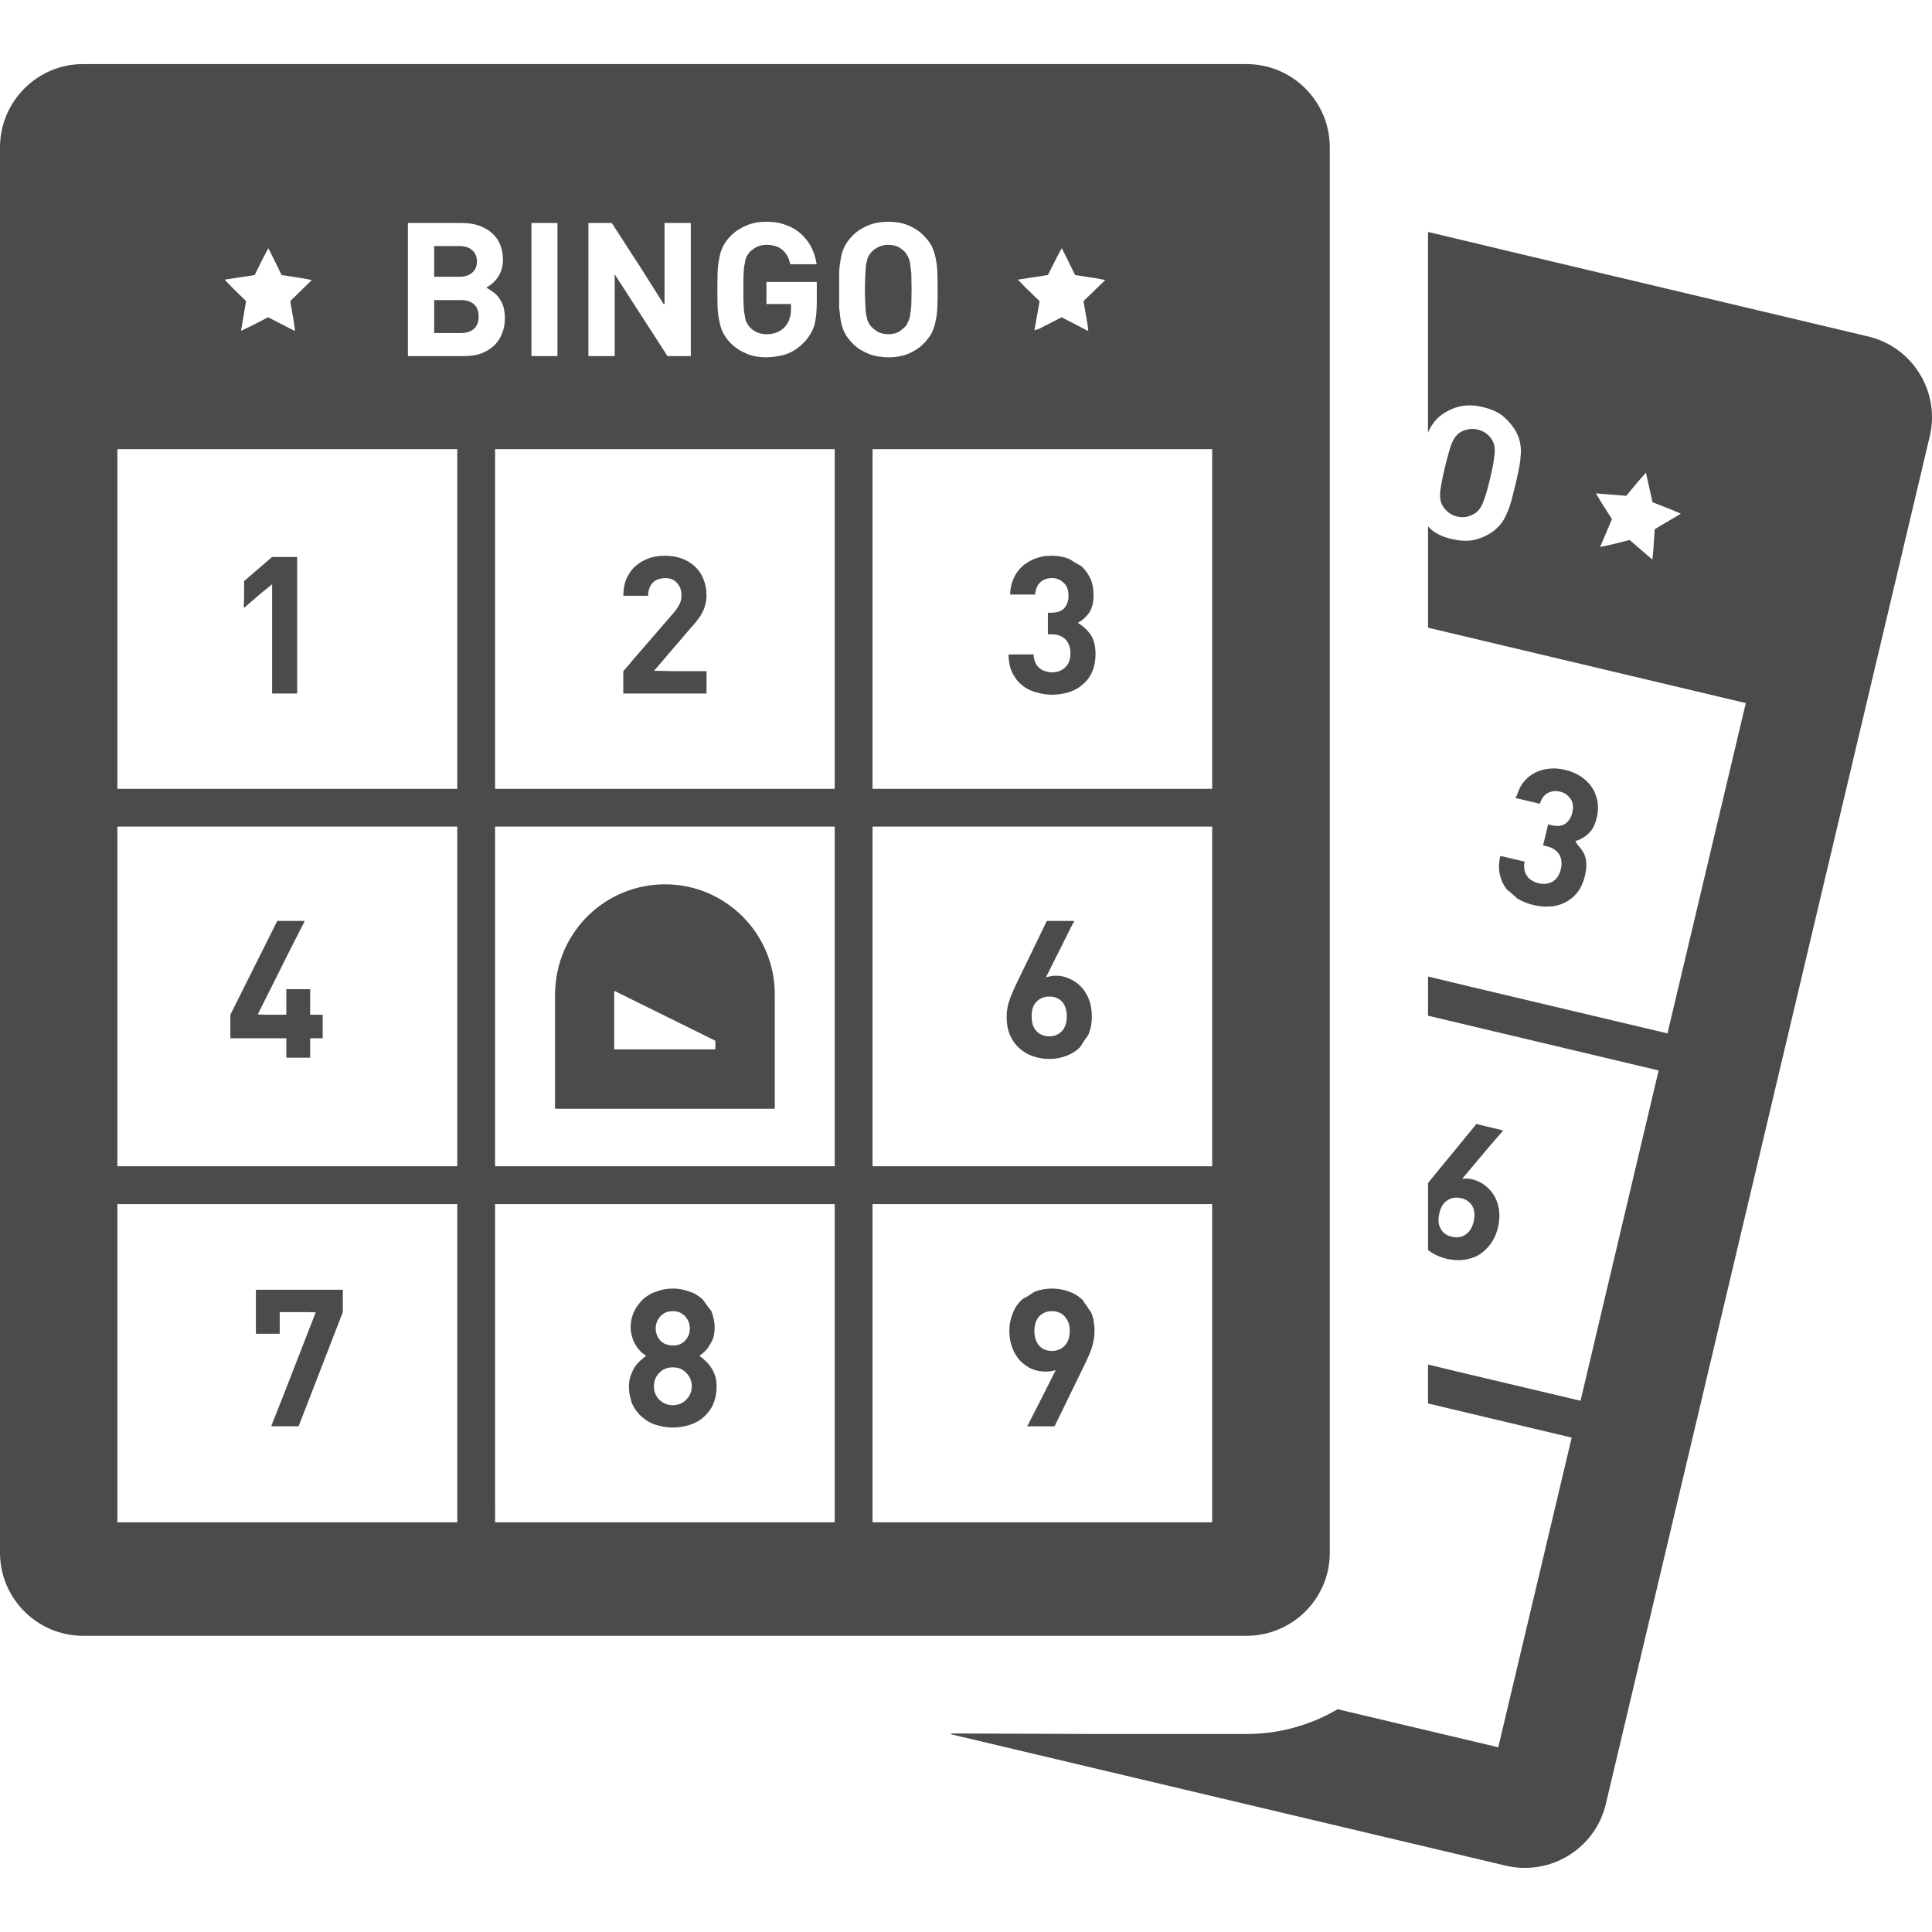 <!--?xml version="1.0" encoding="utf-8"?-->
<!-- Generator: Adobe Illustrator 19.1.1, SVG Export Plug-In . SVG Version: 6.00 Build 0)  -->
<svg version="1.1" id="_x31_0" xmlns="http://www.w3.org/2000/svg" xmlns:xlink="http://www.w3.org/1999/xlink" x="0px" y="0px" viewBox="0 0 512 512" style="width: 512px; height: 512px; opacity: 1;" xml:space="preserve">
<style type="text/css">
	.st0{fill:#374149;}
</style>
<g>
	<path class="st0" d="M383.801,135.767c0.653,0.515,1.434,0.906,2.363,1.129c0.926,0.218,1.805,0.218,2.618,0.05
		c0.824-0.214,1.515-0.515,2.133-0.938c0.422-0.262,0.758-0.594,1.058-0.988c0.348-0.382,0.633-0.934,0.942-1.582
		c0.262-0.66,0.566-1.515,0.918-2.566c0.305-1.062,0.676-2.418,1.07-4.082c0.394-1.656,0.657-2.988,0.875-4.125
		c0.156-1.094,0.266-2,0.344-2.754c0.015-0.718,0.007-1.34-0.133-1.836c-0.094-0.488-0.242-0.934-0.504-1.355
		c-0.363-0.656-0.844-1.234-1.496-1.75c-0.649-0.516-1.434-0.906-2.363-1.126c-0.926-0.222-1.801-0.222-2.618-0.054
		c-0.813,0.168-1.55,0.457-2.168,0.879c-0.422,0.262-0.758,0.594-1.058,0.988c-0.348,0.382-0.633,0.93-0.942,1.582
		c-0.32,0.696-0.578,1.563-0.882,2.63c-0.313,1.109-0.676,2.418-1.07,4.078c-0.391,1.66-0.668,3.039-0.875,4.126
		c-0.203,1.086-0.363,1.976-0.379,2.695c-0.015,0.718-0.007,1.336,0.133,1.836c0.09,0.484,0.242,0.934,0.504,1.355
		C382.629,134.611,383.16,135.205,383.801,135.767z" style="fill: rgb(75, 75, 75);"></path>
	<path class="st0" d="M495.066,89.162l-94.535-22.422l-21.926-5.238v0.038l-0.164-0.038v47.706l-0.015,5.074
		c0.003-0.008,0.011-0.015,0.015-0.027v0.418c0.066-0.133,0.066-0.195,0.133-0.328c0.453-1.039,1.039-1.949,1.758-2.797
		c0.649-0.847,1.559-1.562,2.602-2.21c1.496-0.914,2.993-1.5,4.688-1.758c1.558-0.262,3.449-0.195,5.398,0.325
		c2.019,0.457,3.644,1.171,5.011,2.148c0.43,0.32,0.801,0.699,1.188,1.066c0.406,0.39,0.785,0.813,1.133,1.246
		c0.343,0.43,0.699,0.836,1,1.332c0.652,1.039,1.106,2.082,1.367,3.125c0.258,1.106,0.39,2.145,0.324,3.317
		c-0.066,1.171-0.195,2.472-0.453,3.777c-0.262,1.367-0.586,2.797-0.977,4.489c-0.39,1.629-0.782,3.125-1.11,4.426
		c-0.39,1.301-0.781,2.473-1.301,3.515c-0.457,1.106-1.043,2.016-1.758,2.863c-0.715,0.782-1.558,1.563-2.668,2.211
		c-1.43,0.91-2.992,1.434-4.554,1.758c-1.692,0.262-3.45,0.129-5.469-0.324c-2.016-0.457-3.707-1.172-5.008-2.148
		c-0.371-0.317-0.722-0.614-1.054-0.95c-0.028-0.074-0.086-0.133-0.086-0.222l-0.004,0.144c-0.046-0.05-0.109-0.09-0.16-0.144
		v26.812l84.215,19.981l-20.762,87.535l-51.504-12.203l-11.786-2.832l-0.004,0.039l-0.16-0.039v10.348l61.114,14.511l-20.622,87.219
		l-0.078,0.316l-32.688-7.738l-7.562-1.828l-0.004,0.035l-0.16-0.035v10.282l38.074,9.046l-19.461,82.066l-42.562-10.086
		c-7.094,4.164-15.36,6.57-24.145,6.57H290.45l-38.68-0.156l0.653,0.156h-0.692l147.278,34.882
		c11.844,2.801,23.754-4.488,26.554-16.335l85.84-362.43C514.199,103.869,506.911,91.959,495.066,89.162z M430.962,131.4
		l3.277-3.934l1.957-2.203l1.731,7.828l4.781,1.879l2.734,1.171l-6.93,4.106l-0.332,5.192l-0.274,2.87l-6.031-5.199l-5.004,1.242
		l-2.828,0.61l3.145-7.383l-2.754-4.312l-1.492-2.512L430.962,131.4z" style="fill: rgb(75, 75, 75);"></path>
	<path class="st0" d="M397.762,226.861L397.762,226.861L397.762,226.861l-0.156-0.035c-0.43,1.805-0.469,3.5-0.133,4.918
		c0.321,1.469,0.894,2.742,1.726,3.813c0.282,0.39,0.742,0.606,1.082,0.938c0.262,0.258,0.55,0.508,0.859,0.742
		c0.414,0.32,0.719,0.758,1.184,1.023c1.273,0.715,2.594,1.234,4.058,1.582c1.515,0.355,2.977,0.496,4.449,0.382
		c1.462-0.066,2.794-0.473,4.028-1.11s2.32-1.511,3.218-2.691c0.898-1.18,1.562-2.676,1.965-4.382
		c0.512-2.149,0.477-3.966-0.102-5.442c-0.477-1.137-1.199-1.981-1.93-2.817c-0.203-0.285-0.336-0.613-0.554-0.894
		c1.246-0.324,2.414-0.965,3.461-1.938c1.046-0.938,1.797-2.359,2.262-4.312c0.348-1.465,0.379-2.902,0.176-4.238
		c-0.246-1.348-0.723-2.598-1.481-3.758c-0.77-1.109-1.73-2.058-2.934-2.859c-1.203-0.801-2.562-1.382-4.125-1.75
		c-1.512-0.359-2.926-0.489-4.359-0.313c-1.375,0.141-2.707,0.543-3.832,1.156c-1.188,0.645-2.211,1.485-3.051,2.63
		c-0.691,0.855-1.121,1.992-1.523,3.152c-0.102,0.246-0.266,0.426-0.359,0.672l0.031,0.008c-0.016,0.058-0.055,0.09-0.07,0.148
		l6.445,1.527c0.363-1.308,1.055-2.277,2.012-2.824c1.004-0.535,2.121-0.683,3.344-0.394c1.172,0.278,2.054,0.898,2.75,1.89
		c0.657,0.93,0.828,2.156,0.473,3.668c-0.289,1.222-0.886,2.215-1.77,2.883c-0.879,0.668-2.156,0.832-3.718,0.461l-0.77-0.184l0,0
		l0,0l-0.157-0.035l-1.32,5.566l0.926,0.219c1.566,0.371,2.68,1.098,3.352,2.187c0.621,1.074,0.785,2.352,0.426,3.867
		c-0.371,1.562-1.102,2.676-2.176,3.301c-1.074,0.622-2.351,0.782-3.718,0.457c-0.637-0.148-1.199-0.386-1.738-0.718
		c-0.551-0.285-0.969-0.695-1.317-1.191c-0.347-0.492-0.586-1.016-0.691-1.657c-0.152-0.656-0.137-1.374,0.047-2.156
		L397.762,226.861z" style="fill: rgb(75, 75, 75);"></path>
	<path class="st0" d="M391.262,297.873l-11.062,13.472c-0.648,0.782-1.234,1.497-1.758,2.211v17.641
		c0.262,0.324,0.523,0.453,0.782,0.648c1.171,0.782,2.605,1.367,4.164,1.758c1.562,0.324,3.062,0.453,4.492,0.262
		c1.496-0.195,2.801-0.586,4.035-1.305c1.172-0.778,2.214-1.691,3.125-2.926c0.848-1.172,1.562-2.668,1.954-4.426
		c0.39-1.63,0.453-3.126,0.258-4.622c-0.195-1.367-0.649-2.668-1.301-3.774c-0.649-1.042-1.496-1.953-2.473-2.734
		c-0.977-0.718-2.082-1.238-3.32-1.562c-0.391-0.066-0.782-0.129-1.301-0.195c-0.297,0-0.59,0.023-0.887,0.043
		c-0.141-0.02-0.258-0.012-0.414-0.055l7.332-8.702l3.367-3.887l-0.074-0.019l0.114-0.137L391.262,297.873z M390.547,323.712
		c-0.39,1.692-1.172,2.798-2.211,3.512c-1.042,0.653-2.214,0.848-3.582,0.52c-1.301-0.258-2.34-0.977-2.926-2.082
		c-0.652-1.106-0.781-2.406-0.39-4.098c0.39-1.695,1.106-2.863,2.211-3.516c1.043-0.652,2.214-0.843,3.582-0.519
		c1.367,0.324,2.34,1.039,2.993,2.148C390.809,320.783,390.871,322.15,390.547,323.712z" style="fill: rgb(75, 75, 75);"></path>
	<path class="st0" d="M122.223,79.529h-7.16v8.722h7.16c1.497,0,2.602-0.39,3.45-1.172c0.782-0.781,1.168-1.824,1.168-3.191
		c0-1.367-0.386-2.473-1.168-3.187C124.824,79.919,123.719,79.529,122.223,79.529z" style="fill: rgb(75, 75, 75);"></path>
	<path class="st0" d="M241.188,69.767c-0.13-0.715-0.325-1.301-0.586-1.758c-0.195-0.453-0.453-0.843-0.781-1.234
		c-0.52-0.523-1.106-0.976-1.821-1.367c-0.781-0.328-1.629-0.523-2.606-0.523c-0.91,0-1.82,0.195-2.535,0.523
		c-0.781,0.391-1.434,0.844-1.886,1.367c-0.39,0.391-0.652,0.782-0.848,1.234c-0.262,0.458-0.39,1.043-0.519,1.758
		c-0.195,0.714-0.195,1.625-0.262,2.734c-0.066,1.171-0.129,2.535-0.129,4.23c0,0.972,0,1.886,0.062,2.668
		c0,0.586,0.066,1.105,0.066,1.562c0.066,1.106,0.066,2.015,0.262,2.668c0.129,0.714,0.258,1.301,0.519,1.754
		c0.196,0.457,0.458,0.914,0.848,1.238c0.453,0.519,1.106,0.977,1.886,1.434c0.715,0.324,1.626,0.519,2.535,0.519
		c0.977,0,1.825-0.195,2.606-0.519c0.52-0.328,0.977-0.652,1.367-1.043c0.195-0.129,0.324-0.262,0.454-0.39
		c0.328-0.324,0.586-0.782,0.781-1.238c0.262-0.453,0.457-1.039,0.586-1.754c0.066-0.653,0.195-1.562,0.324-2.668
		c0-1.11,0.066-2.539,0.066-4.23c0-1.695-0.066-3.059-0.066-4.23C241.383,71.392,241.255,70.482,241.188,69.767z" style="fill: rgb(75, 75, 75);"></path>
	<path class="st0" d="M125.149,72.239c0.847-0.714,1.238-1.691,1.238-2.93c0-1.234-0.39-2.277-1.238-2.992
		c-0.782-0.714-1.887-1.106-3.317-1.106h-6.77v8.133h6.77C123.262,73.345,124.367,72.955,125.149,72.239z" style="fill: rgb(75, 75, 75);"></path>
	<path class="st0" d="M301.258,433.502h10.348h18.742c12.172,0,22.062-9.89,22.062-21.996v-45.754v-10.281V262.99v-45.359v-57.402
		v-25.055v-6.769v-15.489v-11.453V55.318v-16.27c0-12.168-9.89-22.062-22.062-22.062H21.996C9.895,16.986,0,26.88,0,39.048v372.458
		c0,12.106,9.894,21.996,21.996,21.996h119.879h130.617H301.258z M281.391,65.767l3.532,7.125l5.094,0.778l2.894,0.538l-5.774,5.582
		l0.782,4.554l0.374,2.226l0.118,1.172l-7.066-3.66l-5.207,2.668l-0.766,0.394l-1.238,0.371l1.29-7.207l0.062-0.519l-3.692-3.57
		l-2.05-2.11l7.957-1.218l2.332-4.629L281.391,65.767z M321.239,319.091v29.023v44.778v10.543h-2.473h-10.347h-34.039h-15.489
		h-27.66v-64.625v-19.719h4.688H321.239z M296.899,209.041h-34.882h-10.348h-20.438v-77.578v-12.43h61.958h7.094h8.461h7.16h5.336
		v33.777v31.106v13.344v11.782h-15.621H296.899z M248.411,81.287c-0.062,1.367-0.191,2.602-0.454,3.774
		c-0.195,1.172-0.586,2.148-1.042,3.191c-0.52,0.91-1.168,1.82-2.082,2.73c-1.172,1.238-2.539,2.082-4.035,2.734
		c-1.562,0.653-3.316,0.977-5.402,0.977c-0.586,0-1.105,0-1.625-0.129c-1.367-0.066-2.602-0.391-3.711-0.848
		c-1.562-0.652-2.93-1.496-4.164-2.734c-0.847-0.91-1.562-1.82-2.015-2.73c-0.523-1.043-0.848-2.019-1.043-3.191
		c-0.129-0.782-0.262-1.562-0.324-2.473c-0.066-0.39-0.133-0.844-0.133-1.301v-9.114c0.066-1.367,0.262-2.602,0.457-3.773
		c0.195-1.172,0.52-2.149,1.043-3.188c0.453-0.914,1.168-1.824,2.015-2.734c1.234-1.238,2.602-2.082,4.164-2.734
		c1.5-0.648,3.321-0.976,5.336-0.976c2.086,0,3.84,0.328,5.402,0.976c1.496,0.653,2.863,1.496,4.035,2.734
		c0.914,0.91,1.562,1.821,2.082,2.734c0.457,1.039,0.847,2.016,1.042,3.188c0.262,1.171,0.391,2.406,0.454,3.773
		c0.066,1.367,0.066,2.864,0.066,4.559C248.477,78.423,248.477,79.919,248.411,81.287z M321.239,309.068h-28.703h-11.191h-43.02
		h-7.094v-13.73v-61.047v-10.282v-4.949h18.094h10.282h61.633v26.23v10.282V308.9V309.068z M71.118,65.767l3.531,7.125l5.109,0.781
		l2.879,0.531l-5.711,5.586l0.875,5.125l0.394,2.828l-7.129-3.66l-4.586,2.355l-2.618,1.242l1.348-7.89l-3.676-3.594l-2.004-2.086
		l7.957-1.218l2.27-4.578L71.118,65.767z M121.18,319.091v50.176v28.375v5.793H82.067H31.11v-84.344h69.894H121.18z M121.18,309.068
		h-17.766H31.11V219.06h90.07v14.969v74.969V309.068z M121.18,209.041H31.223H31.11v-90.008h90.07v89.89V209.041z M129.219,60.907
		c0.374,0.25,0.754,0.493,1.074,0.79c0.977,0.847,1.754,1.886,2.211,3.058c0.519,1.172,0.782,2.539,0.782,4.035
		c0,2.836-1.11,4.996-3.133,6.59c-0.379,0.258-0.719,0.543-1.165,0.75c0.028,0.011,0.051,0.031,0.074,0.042
		c-0.05,0.031-0.086,0.07-0.137,0.102c0.715,0.325,1.172,0.715,1.562,0.977c0.391,0.258,0.715,0.519,1.106,0.91
		c0.782,0.847,1.301,1.758,1.692,2.734c0.324,0.976,0.519,2.082,0.519,3.382c0,1.562-0.258,2.93-0.782,4.168
		c-0.519,1.301-1.234,2.34-2.144,3.188c-0.977,0.91-2.086,1.562-3.454,2.082c-1.301,0.457-2.859,0.653-4.488,0.653h-14.84V59.095
		h14.254c1.629,0,3.125,0.195,4.488,0.648c0.504,0.16,0.922,0.375,1.347,0.582C128.547,60.502,128.899,60.693,129.219,60.907z
		 M140.836,94.369V59.095h6.898v35.274H140.836z M175.95,80.701v-0.246l0.16,0.246V59.095h6.961v35.274h-6.183l-13.989-21.672
		v21.672h-6.965v-6.965V59.095h6.18l0.39,0.586l7.344,11.348L175.95,80.701z M216.43,70.025h-7
		c-0.714-3.383-2.863-5.141-6.312-5.141c-0.91,0-1.758,0.195-2.539,0.523c-0.715,0.391-1.367,0.844-1.887,1.367
		c-0.328,0.391-0.586,0.782-0.847,1.234c-0.195,0.458-0.39,1.043-0.454,1.758c-0.195,0.714-0.262,1.625-0.328,2.734
		C197,73.673,197,75.037,197,76.732c0,1.691,0,3.121,0.062,4.23c0.066,1.106,0.133,2.015,0.328,2.73
		c0.063,0.714,0.258,1.301,0.454,1.758c0.262,0.457,0.519,0.91,0.847,1.238c0.52,0.586,1.172,1.039,1.887,1.367
		c0.781,0.324,1.629,0.519,2.539,0.519c1.105,0,2.015-0.195,2.863-0.519c0.843-0.39,1.496-0.848,2.082-1.5
		c0.52-0.649,0.977-1.367,1.172-2.149c0.262-0.777,0.39-1.625,0.39-2.535v-1.136v-0.004l0,0v-0.161h-6.507v-5.859h13.339v5.207
		c0,2.539-0.195,4.621-0.648,6.313c-0.523,1.629-1.434,3.125-2.672,4.426c-1.496,1.562-3.054,2.602-4.75,3.187
		c-0.551,0.199-1.137,0.313-1.719,0.438c-0.543,0.122-1.113,0.211-1.695,0.274c-0.61,0.062-1.215,0.137-1.855,0.137
		c-2.02,0-3.778-0.324-5.274-0.977c-1.562-0.652-2.926-1.496-4.164-2.734c-0.91-0.91-1.562-1.82-2.02-2.73
		c-0.519-1.043-0.843-2.019-1.038-3.191c-0.262-1.172-0.391-2.406-0.458-3.774c0-1.367-0.062-2.863-0.062-4.554
		c0-1.695,0.062-3.192,0.062-4.559c0.066-1.367,0.195-2.602,0.458-3.773c0.195-1.172,0.519-2.149,1.038-3.188
		c0.458-0.914,1.11-1.824,2.02-2.734c1.238-1.238,2.602-2.082,4.164-2.734c1.496-0.648,3.254-0.976,5.274-0.976
		c2.082,0,3.902,0.328,5.465,0.976c1.562,0.586,2.863,1.434,3.969,2.473c1.042,1.043,1.953,2.215,2.605,3.582
		c0.622,1.301,0.981,2.664,1.242,4.031C216.403,69.9,216.426,69.955,216.43,70.025z M131.203,400.048v-73.082v-7.875h1.886h22.321
		h43.539h22.258v5.27v10.348v2.863v43.539v22.324h-5.27H205.59h-60.003h-14.383V400.048z M221.207,221.599v10.347v77.122h-64.625
		h-25.379V219.06h25.574h10.156h43.539h10.734V221.599z M221.207,129.119v79.922h-53.039h-36.965v-17.313v-72.695h17.246h72.758
		V129.119z" style="fill: rgb(75, 75, 75);"></path>
	<polygon class="st0" points="78.747,147.763 78.747,147.763 78.747,147.603 72.11,147.603 64.691,153.982 64.691,158.189 
		64.586,160.955 64.691,160.869 64.691,161.075 69.235,157.17 72.11,154.826 72.11,183.787 78.747,183.787 78.747,147.872 	" style="fill: rgb(75, 75, 75);"></polygon>
	<path class="st0" d="M178.711,162.181l-11.649,13.473v0.062l-1.886,2.149v5.746v0.016l0,0v0.031v0.129h22.062v-5.922h-8.516
		l-5.39-0.102l10-11.676c0.653-0.652,1.172-1.367,1.625-1.953c0.524-0.653,0.914-1.305,1.238-1.954
		c0.325-0.652,0.586-1.367,0.715-2.015c0.195-0.653,0.328-1.5,0.328-2.344c0-1.629-0.328-3.125-0.848-4.426
		c-0.519-1.301-1.301-2.41-2.277-3.321c-0.977-0.847-2.082-1.562-3.45-2.082c-1.367-0.457-2.863-0.715-4.426-0.715
		c-0.848,0-1.691,0.062-2.473,0.195c-0.652,0.13-1.238,0.258-1.886,0.52c-1.367,0.457-2.539,1.172-3.516,2.082
		c-1.039,0.91-1.758,2.02-2.343,3.321c-0.555,1.23-0.798,2.652-0.825,4.234c-0.004,0.035-0.019,0.058-0.019,0.094h0.012
		c0,0.058-0.012,0.106-0.012,0.16h6.117h0.454c0-0.91,0.195-1.625,0.457-2.278c0.195-0.519,0.586-1.038,0.977-1.367
		c0.457-0.39,0.91-0.648,1.434-0.781c0.519-0.129,1.039-0.258,1.625-0.258c1.43,0,2.539,0.453,3.187,1.301
		c0.782,0.847,1.172,1.886,1.172,3.254c0,0.848-0.129,1.562-0.453,2.215C179.817,160.619,179.426,161.334,178.711,162.181z" style="fill: rgb(75, 75, 75);"></path>
	<path class="st0" d="M285.891,165.232c-0.078-0.066-0.129-0.149-0.21-0.215c1.152-0.586,2.117-1.484,2.953-2.641
		c0.782-1.171,1.172-2.734,1.172-4.75c0-1.5-0.262-2.93-0.781-4.168c-0.586-1.234-1.301-2.34-2.344-3.317
		c-0.363-0.339-0.894-0.503-1.309-0.777c-0.23-0.149-0.481-0.297-0.734-0.434c-0.504-0.274-0.898-0.657-1.473-0.871
		c-1.301-0.523-2.797-0.782-4.426-0.782c-0.714,0-1.43,0.062-2.145,0.129c-0.718,0.13-1.434,0.325-2.148,0.586
		c-1.301,0.457-2.473,1.172-3.45,2.015c-0.976,0.914-1.824,1.954-2.343,3.258c-0.61,1.156-0.86,2.554-0.942,4.007
		c-0.008,0.051-0.027,0.078-0.035,0.126h0.019c-0.004,0.054-0.015,0.106-0.019,0.16h6.508h0.133c0-0.324,0.062-0.653,0.129-0.91
		c0.195-0.91,0.586-1.691,1.172-2.277c0.843-0.782,1.886-1.172,3.121-1.172c1.238,0,2.215,0.39,3.125,1.234
		c0.848,0.718,1.301,1.886,1.301,3.449c0,1.238-0.324,2.344-1.039,3.191c-0.718,0.844-1.886,1.301-3.515,1.301h-0.91v5.531v0.035
		l0,0v0.161h0.91c1.629,0,2.863,0.457,3.774,1.367c0.847,0.91,1.305,2.148,1.305,3.644c0,1.629-0.458,2.863-1.367,3.711
		c-0.914,0.91-2.082,1.363-3.516,1.363c-0.652,0-1.238-0.129-1.824-0.324c-0.649-0.129-1.106-0.458-1.558-0.848
		c-0.458-0.386-0.848-0.844-1.043-1.496c-0.324-0.582-0.454-1.301-0.454-2.082h-3.515h-3.125c0,1.89,0.324,3.515,0.976,4.816
		c0.195,0.39,0.391,0.782,0.715,1.172c0,0,0,0,0,0.066c0.519,0.844,1.106,1.496,1.886,2.082c1.043,0.91,2.282,1.497,3.645,1.887
		c1.434,0.39,2.801,0.652,4.297,0.652c1.562,0,3.058-0.262,4.426-0.652c1.43-0.457,2.602-1.106,3.645-2.016
		c1.106-0.914,1.953-2.019,2.539-3.386c0.586-1.367,0.91-2.93,0.91-4.684c0-2.214-0.457-3.972-1.366-5.273
		C288.051,166.838,287.024,165.931,285.891,165.232z" style="fill: rgb(75, 75, 75);"></path>
	<polygon class="st0" points="82.195,262.326 82.199,262.307 82.195,262.307 82.195,262.146 76.063,262.146 76.043,262.142 
		76.043,262.146 75.883,262.146 75.883,268.911 70.531,268.911 68.301,268.845 76.84,251.775 80.699,244.212 80.621,244.212 
		80.699,244.052 73.477,244.052 61.047,268.911 61.047,274.963 61.043,275.002 61.047,275.002 61.047,275.162 75.883,275.162 
		75.883,280.111 75.883,280.143 75.883,280.143 75.883,280.303 82.195,280.303 82.195,275.162 85.516,275.162 85.516,268.911 
		82.195,268.911 	" style="fill: rgb(75, 75, 75);"></polygon>
	<path class="st0" d="M286.419,261.427c-0.844-0.91-1.954-1.625-3.059-2.082c-1.105-0.519-2.277-0.781-3.511-0.781
		c-0.458,0-0.848,0.066-1.367,0.133c-0.394,0.054-0.774,0.168-1.125,0.281c-0.047-0.003-0.098-0.007-0.149-0.015l6.152-12.309
		l0.856-1.707l0.445-0.734h-0.078l0.078-0.16h-7.222l-0.519,1.043l-7.094,14.641c-0.847,1.691-1.562,3.32-2.148,4.882
		c-0.586,1.496-0.91,3.122-0.91,4.817c0,1.754,0.262,3.382,0.844,4.75c0.586,1.367,1.367,2.535,2.41,3.512
		c1.038,0.914,2.21,1.695,3.578,2.148c1.367,0.524,2.863,0.782,4.493,0.782c0.91,0,1.758-0.062,2.601-0.258
		c0.653-0.133,1.238-0.328,1.825-0.524c1.363-0.519,2.602-1.234,3.578-2.21c0.41-0.41,0.661-1.024,1.016-1.508
		c0.129-0.187,0.266-0.379,0.386-0.578c0.328-0.511,0.762-0.898,1.008-1.492c0.062-0.133,0.129-0.262,0.129-0.457
		c0.52-1.238,0.715-2.668,0.715-4.297c0-1.626-0.262-3.188-0.782-4.489C288.047,263.509,287.332,262.342,286.419,261.427z
		 M282.711,269.369c0,1.691-0.457,2.992-1.305,3.906c-0.91,0.91-1.949,1.363-3.316,1.363c-1.367,0-2.539-0.454-3.383-1.363
		c-0.914-0.914-1.305-2.215-1.305-3.906c0-1.692,0.39-3.059,1.305-3.906c0.844-0.91,2.016-1.367,3.383-1.367
		c1.367,0,2.538,0.457,3.382,1.367C282.321,266.439,282.711,267.74,282.711,269.369z" style="fill: rgb(75, 75, 75);"></path>
	<polygon class="st0" points="90.852,341.963 90.852,341.803 67.813,341.803 67.813,353.455 74.129,353.455 74.129,347.724 
		81.293,347.724 83.672,347.779 75.098,369.807 71.915,377.83 71.977,377.83 71.915,377.986 79.137,377.986 90.852,347.724 
		90.852,341.998 90.855,341.963 	" style="fill: rgb(75, 75, 75);"></polygon>
	<path class="st0" d="M167.583,372.131c0.652,1.367,1.496,2.473,2.538,3.382c0.391,0.329,0.844,0.653,1.301,0.977
		c0.715,0.457,1.497,0.848,2.41,1.106c1.43,0.457,2.926,0.718,4.489,0.718c1.562,0,3.058-0.262,4.492-0.718
		c1.43-0.453,2.668-1.168,3.707-2.082c0.976-0.91,1.89-2.015,2.472-3.382c0.586-1.367,0.914-2.93,0.914-4.687
		c0-1.106-0.133-2.082-0.39-2.864c-0.328-0.843-0.653-1.625-1.172-2.339c-0.457-0.653-0.91-1.172-1.496-1.695
		c-0.458-0.454-1.043-0.844-1.5-1.234c0.39-0.262,0.847-0.653,1.367-1.106c0.523-0.524,0.976-1.043,1.305-1.695
		c0.39-0.582,0.781-1.301,1.038-2.016c0.196-0.848,0.325-1.691,0.325-2.668c0-1.629-0.325-2.996-0.844-4.297
		c-0.218-0.481-0.61-0.785-0.894-1.203c-0.164-0.25-0.352-0.504-0.547-0.742c-0.343-0.418-0.574-0.941-0.969-1.308
		c-1.039-0.91-2.144-1.626-3.511-2.016c-1.367-0.523-2.801-0.782-4.297-0.782c-1.563,0-2.993,0.258-4.294,0.782
		c-1.367,0.39-2.539,1.106-3.582,2.016c-0.458,0.457-0.91,0.914-1.234,1.434c-0.457,0.519-0.848,1.171-1.172,1.82
		c-0.586,1.301-0.91,2.668-0.91,4.297c0,0.977,0.195,1.82,0.454,2.668c0.195,0.652,0.457,1.367,0.847,1.886
		c0,0.066,0.062,0.066,0.062,0.13c0.391,0.652,0.848,1.171,1.305,1.695c0.446,0.39,0.832,0.691,1.223,0.945
		c0.062,0.062,0.125,0.114,0.187,0.176c-0.516,0.386-1.027,0.77-1.477,1.219c-0.586,0.523-1.042,1.042-1.496,1.695
		c-0.457,0.714-0.781,1.496-1.106,2.339c-0.262,0.782-0.457,1.758-0.457,2.864c0,1.238,0.195,2.41,0.519,3.449
		C167.258,371.349,167.387,371.74,167.583,372.131z M177.083,347.595c0.39-0.066,0.781-0.129,1.238-0.129
		c1.238,0,2.214,0.39,3.058,1.172c0.066,0.062,0.066,0.062,0.133,0.129c0.843,0.91,1.301,2.015,1.301,3.254
		c0,1.367-0.458,2.406-1.301,3.321c-0.848,0.843-1.89,1.234-3.191,1.234c-0.391,0-0.848-0.066-1.172-0.13
		c-0.844-0.195-1.496-0.519-2.082-1.105c-0.652-0.719-1.039-1.5-1.234-2.41c-0.066-0.258-0.066-0.586-0.066-0.91
		c0-1.238,0.457-2.343,1.301-3.254C175.653,348.181,176.305,347.791,177.083,347.595z M178.321,372.392
		c-1.238,0-2.406-0.39-3.254-1.172c-0.129-0.066-0.195-0.133-0.324-0.262c-0.977-0.977-1.434-2.148-1.434-3.578
		c0-1.434,0.457-2.605,1.434-3.582c0.91-0.973,2.145-1.43,3.578-1.43c0.91,0,1.758,0.195,2.472,0.586
		c0.391,0.258,0.719,0.52,1.043,0.844c0.977,0.977,1.496,2.148,1.496,3.582c0,1.43-0.519,2.602-1.496,3.578
		C180.926,371.869,179.755,372.392,178.321,372.392z" style="fill: rgb(75, 75, 75);"></path>
	<path class="st0" d="M270.411,360.678c0.91,0.91,1.953,1.625,3.125,2.148c1.106,0.453,2.34,0.649,3.512,0.649
		c0.457,0,0.91,0,1.367-0.066c0.355-0.051,0.714-0.141,1.074-0.254c0.031,0,0.05-0.008,0.086-0.008c0.054,0,0.114,0.004,0.172,0.004
		l-4.066,8.07l-2.797,5.465l-0.406,0.813l-0.246,0.332h0.082l-0.082,0.156h1.629h5.598l0.843-1.691l6.77-13.926
		c0.848-1.691,1.562-3.254,2.149-4.817c0.519-1.562,0.843-3.187,0.843-4.878c0-0.586,0-1.172-0.129-1.696
		c-0.066-1.105-0.324-2.148-0.714-3.058c-0.195-0.476-0.562-0.75-0.801-1.168c-0.266-0.465-0.559-0.89-0.875-1.277
		c-0.27-0.325-0.418-0.794-0.734-1.066c-1.039-0.977-2.211-1.696-3.578-2.149c-1.367-0.523-2.863-0.782-4.492-0.782
		c-1.496,0-3.058,0.258-4.359,0.782c-0.582,0.211-0.981,0.618-1.485,0.902c-0.222,0.125-0.465,0.262-0.687,0.414
		c-0.473,0.316-1.05,0.5-1.473,0.894c-0.457,0.523-0.977,1.042-1.367,1.629c-0.39,0.586-0.714,1.234-0.977,1.953
		c-0.586,1.43-0.91,2.926-0.91,4.684c0,1.758,0.324,3.254,0.847,4.621C268.848,358.658,269.563,359.767,270.411,360.678z
		 M276.79,347.857c0.582-0.262,1.234-0.39,1.949-0.39c1.367,0,2.539,0.453,3.386,1.363c0.13,0.133,0.196,0.262,0.258,0.39
		c0.781,0.848,1.109,2.02,1.109,3.516c0,1.691-0.457,2.992-1.367,3.906c-0.847,0.91-2.019,1.367-3.386,1.367
		c-1.367,0-2.535-0.458-3.382-1.434c-0.782-0.91-1.234-2.211-1.234-3.84c0-1.692,0.453-2.992,1.301-3.906
		C275.813,348.443,276.266,348.115,276.79,347.857z" style="fill: rgb(75, 75, 75);"></path>
	<path class="st0" d="M176.239,234.353c-15.621,0-28.313,12.238-29.09,27.66c-0.066,0.458-0.066,0.977-0.066,1.496v30.329h58.246
		v-30.329C205.328,247.435,192.313,234.353,176.239,234.353z M189.579,275.81v2.278h-16.008h-10.805v-14.578
		c0-0.324,0-0.586,0.066-0.91l14.25,7.031l5.926,2.926l5.793,2.863L189.579,275.81z" style="fill: rgb(75, 75, 75);"></path>
</g>
</svg>
